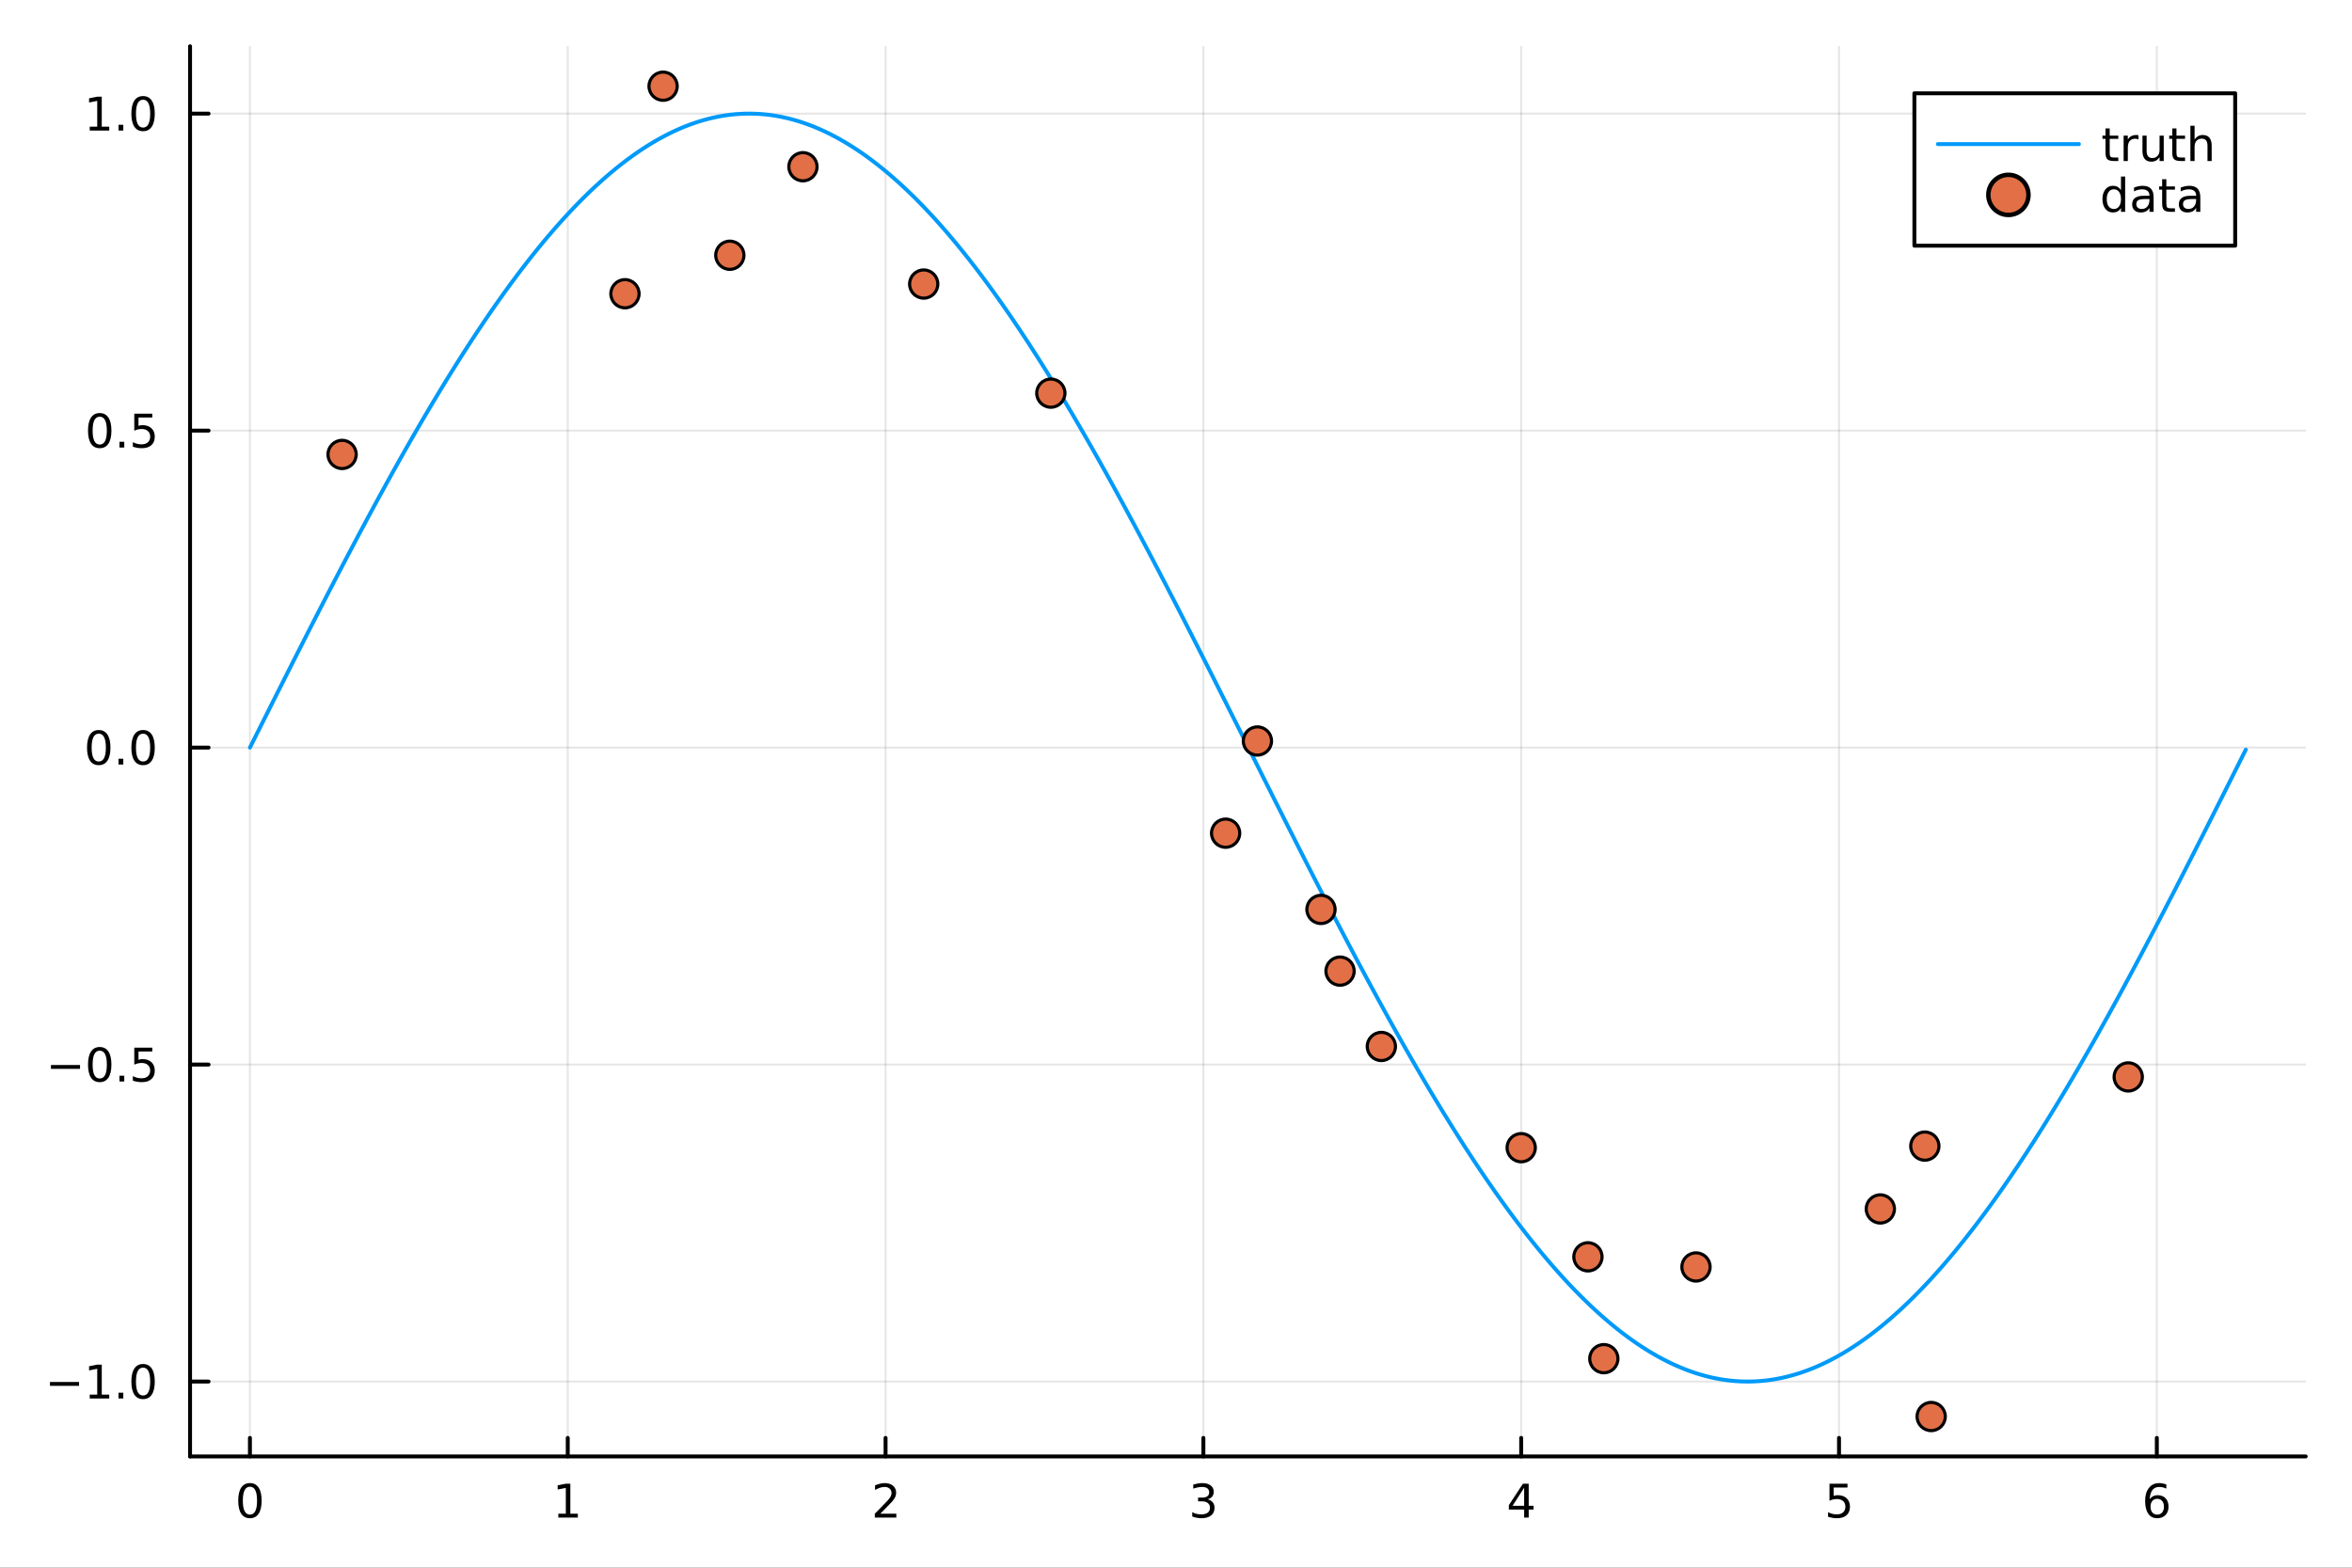 <?xml version="1.0" encoding="utf-8"?>
<svg xmlns="http://www.w3.org/2000/svg" xmlns:xlink="http://www.w3.org/1999/xlink" width="600" height="400" viewBox="0 0 2400 1600">
<rect x="0" y="0" width="2400" height="1600" fill="#333333" stroke="none"/>
<defs>
  <clipPath id="clip110">
    <rect x="0" y="0" width="2400" height="1600"/>
  </clipPath>
</defs>
<path clip-path="url(#clip110)" d="M0 1600 L2400 1600 L2400 0 L0 0  Z" fill="#ffffff" fill-rule="evenodd" fill-opacity="1"/>
<defs>
  <clipPath id="clip111">
    <rect x="480" y="0" width="1681" height="1600"/>
  </clipPath>
</defs>
<path clip-path="url(#clip110)" d="M193.936 1486.45 L2352.76 1486.45 L2352.76 47.244 L193.936 47.244  Z" fill="#ffffff" fill-rule="evenodd" fill-opacity="1"/>
<defs>
  <clipPath id="clip112">
    <rect x="193" y="47" width="2160" height="1440"/>
  </clipPath>
</defs>
<polyline clip-path="url(#clip112)" style="stroke:#000000; stroke-linecap:round; stroke-linejoin:round; stroke-width:2; stroke-opacity:0.1; fill:none" points="255.035,1486.45 255.035,47.244 "/>
<polyline clip-path="url(#clip112)" style="stroke:#000000; stroke-linecap:round; stroke-linejoin:round; stroke-width:2; stroke-opacity:0.1; fill:none" points="579.338,1486.45 579.338,47.244 "/>
<polyline clip-path="url(#clip112)" style="stroke:#000000; stroke-linecap:round; stroke-linejoin:round; stroke-width:2; stroke-opacity:0.1; fill:none" points="903.641,1486.45 903.641,47.244 "/>
<polyline clip-path="url(#clip112)" style="stroke:#000000; stroke-linecap:round; stroke-linejoin:round; stroke-width:2; stroke-opacity:0.1; fill:none" points="1227.94,1486.45 1227.94,47.244 "/>
<polyline clip-path="url(#clip112)" style="stroke:#000000; stroke-linecap:round; stroke-linejoin:round; stroke-width:2; stroke-opacity:0.1; fill:none" points="1552.25,1486.45 1552.25,47.244 "/>
<polyline clip-path="url(#clip112)" style="stroke:#000000; stroke-linecap:round; stroke-linejoin:round; stroke-width:2; stroke-opacity:0.1; fill:none" points="1876.55,1486.45 1876.55,47.244 "/>
<polyline clip-path="url(#clip112)" style="stroke:#000000; stroke-linecap:round; stroke-linejoin:round; stroke-width:2; stroke-opacity:0.1; fill:none" points="2200.85,1486.45 2200.85,47.244 "/>
<polyline clip-path="url(#clip112)" style="stroke:#000000; stroke-linecap:round; stroke-linejoin:round; stroke-width:2; stroke-opacity:0.1; fill:none" points="193.936,1410.02 2352.76,1410.02 "/>
<polyline clip-path="url(#clip112)" style="stroke:#000000; stroke-linecap:round; stroke-linejoin:round; stroke-width:2; stroke-opacity:0.1; fill:none" points="193.936,1086.51 2352.76,1086.51 "/>
<polyline clip-path="url(#clip112)" style="stroke:#000000; stroke-linecap:round; stroke-linejoin:round; stroke-width:2; stroke-opacity:0.1; fill:none" points="193.936,762.993 2352.76,762.993 "/>
<polyline clip-path="url(#clip112)" style="stroke:#000000; stroke-linecap:round; stroke-linejoin:round; stroke-width:2; stroke-opacity:0.1; fill:none" points="193.936,439.479 2352.76,439.479 "/>
<polyline clip-path="url(#clip112)" style="stroke:#000000; stroke-linecap:round; stroke-linejoin:round; stroke-width:2; stroke-opacity:0.1; fill:none" points="193.936,115.966 2352.76,115.966 "/>
<polyline clip-path="url(#clip110)" style="stroke:#000000; stroke-linecap:round; stroke-linejoin:round; stroke-width:4; stroke-opacity:1; fill:none" points="193.936,1486.45 2352.76,1486.45 "/>
<polyline clip-path="url(#clip110)" style="stroke:#000000; stroke-linecap:round; stroke-linejoin:round; stroke-width:4; stroke-opacity:1; fill:none" points="255.035,1486.45 255.035,1467.55 "/>
<polyline clip-path="url(#clip110)" style="stroke:#000000; stroke-linecap:round; stroke-linejoin:round; stroke-width:4; stroke-opacity:1; fill:none" points="579.338,1486.45 579.338,1467.55 "/>
<polyline clip-path="url(#clip110)" style="stroke:#000000; stroke-linecap:round; stroke-linejoin:round; stroke-width:4; stroke-opacity:1; fill:none" points="903.641,1486.45 903.641,1467.55 "/>
<polyline clip-path="url(#clip110)" style="stroke:#000000; stroke-linecap:round; stroke-linejoin:round; stroke-width:4; stroke-opacity:1; fill:none" points="1227.94,1486.45 1227.94,1467.55 "/>
<polyline clip-path="url(#clip110)" style="stroke:#000000; stroke-linecap:round; stroke-linejoin:round; stroke-width:4; stroke-opacity:1; fill:none" points="1552.25,1486.45 1552.25,1467.55 "/>
<polyline clip-path="url(#clip110)" style="stroke:#000000; stroke-linecap:round; stroke-linejoin:round; stroke-width:4; stroke-opacity:1; fill:none" points="1876.55,1486.45 1876.55,1467.55 "/>
<polyline clip-path="url(#clip110)" style="stroke:#000000; stroke-linecap:round; stroke-linejoin:round; stroke-width:4; stroke-opacity:1; fill:none" points="2200.85,1486.45 2200.85,1467.55 "/>
<path clip-path="url(#clip110)" d="M255.035 1517.37 Q251.424 1517.37 249.595 1520.93 Q247.789 1524.47 247.789 1531.6 Q247.789 1538.71 249.595 1542.27 Q251.424 1545.82 255.035 1545.82 Q258.669 1545.82 260.474 1542.27 Q262.303 1538.71 262.303 1531.6 Q262.303 1524.47 260.474 1520.93 Q258.669 1517.37 255.035 1517.37 M255.035 1513.66 Q260.845 1513.66 263.9 1518.27 Q266.979 1522.85 266.979 1531.6 Q266.979 1540.33 263.9 1544.94 Q260.845 1549.52 255.035 1549.52 Q249.225 1549.52 246.146 1544.94 Q243.09 1540.33 243.09 1531.6 Q243.09 1522.85 246.146 1518.27 Q249.225 1513.66 255.035 1513.66 Z" fill="#000000" fill-rule="nonzero" fill-opacity="1" /><path clip-path="url(#clip110)" d="M569.72 1544.91 L577.358 1544.91 L577.358 1518.55 L569.048 1520.21 L569.048 1515.95 L577.312 1514.29 L581.988 1514.29 L581.988 1544.91 L589.627 1544.91 L589.627 1548.85 L569.72 1548.85 L569.72 1544.91 Z" fill="#000000" fill-rule="nonzero" fill-opacity="1" /><path clip-path="url(#clip110)" d="M898.293 1544.91 L914.613 1544.91 L914.613 1548.85 L892.668 1548.85 L892.668 1544.91 Q895.33 1542.16 899.914 1537.53 Q904.52 1532.88 905.701 1531.53 Q907.946 1529.01 908.826 1527.27 Q909.729 1525.51 909.729 1523.82 Q909.729 1521.07 907.784 1519.33 Q905.863 1517.6 902.761 1517.6 Q900.562 1517.6 898.108 1518.36 Q895.678 1519.13 892.9 1520.68 L892.9 1515.95 Q895.724 1514.82 898.178 1514.24 Q900.631 1513.66 902.668 1513.66 Q908.039 1513.66 911.233 1516.35 Q914.428 1519.03 914.428 1523.52 Q914.428 1525.65 913.617 1527.57 Q912.83 1529.47 910.724 1532.07 Q910.145 1532.74 907.043 1535.95 Q903.942 1539.15 898.293 1544.91 Z" fill="#000000" fill-rule="nonzero" fill-opacity="1" /><path clip-path="url(#clip110)" d="M1232.19 1530.21 Q1235.55 1530.93 1237.42 1533.2 Q1239.32 1535.47 1239.32 1538.8 Q1239.32 1543.92 1235.8 1546.72 Q1232.28 1549.52 1225.8 1549.52 Q1223.63 1549.52 1221.31 1549.08 Q1219.02 1548.66 1216.57 1547.81 L1216.57 1543.29 Q1218.51 1544.43 1220.83 1545.01 Q1223.14 1545.58 1225.66 1545.58 Q1230.06 1545.58 1232.35 1543.85 Q1234.67 1542.11 1234.67 1538.8 Q1234.67 1535.75 1232.52 1534.03 Q1230.39 1532.3 1226.57 1532.3 L1222.54 1532.3 L1222.54 1528.45 L1226.75 1528.45 Q1230.2 1528.45 1232.03 1527.09 Q1233.86 1525.7 1233.86 1523.11 Q1233.86 1520.45 1231.96 1519.03 Q1230.08 1517.6 1226.57 1517.6 Q1224.64 1517.6 1222.45 1518.01 Q1220.25 1518.43 1217.61 1519.31 L1217.61 1515.14 Q1220.27 1514.4 1222.58 1514.03 Q1224.92 1513.66 1226.98 1513.66 Q1232.31 1513.66 1235.41 1516.09 Q1238.51 1518.5 1238.51 1522.62 Q1238.51 1525.49 1236.87 1527.48 Q1235.22 1529.45 1232.19 1530.21 Z" fill="#000000" fill-rule="nonzero" fill-opacity="1" /><path clip-path="url(#clip110)" d="M1555.26 1518.36 L1543.45 1536.81 L1555.26 1536.81 L1555.26 1518.36 M1554.03 1514.29 L1559.91 1514.29 L1559.91 1536.81 L1564.84 1536.81 L1564.84 1540.7 L1559.91 1540.7 L1559.91 1548.85 L1555.26 1548.85 L1555.26 1540.7 L1539.65 1540.7 L1539.65 1536.19 L1554.03 1514.29 Z" fill="#000000" fill-rule="nonzero" fill-opacity="1" /><path clip-path="url(#clip110)" d="M1866.83 1514.29 L1885.18 1514.29 L1885.18 1518.22 L1871.11 1518.22 L1871.11 1526.7 Q1872.13 1526.35 1873.15 1526.19 Q1874.17 1526 1875.18 1526 Q1880.97 1526 1884.35 1529.17 Q1887.73 1532.34 1887.73 1537.76 Q1887.73 1543.34 1884.26 1546.44 Q1880.79 1549.52 1874.47 1549.52 Q1872.29 1549.52 1870.02 1549.15 Q1867.78 1548.78 1865.37 1548.04 L1865.37 1543.34 Q1867.45 1544.47 1869.67 1545.03 Q1871.9 1545.58 1874.37 1545.58 Q1878.38 1545.58 1880.72 1543.48 Q1883.05 1541.37 1883.05 1537.76 Q1883.05 1534.15 1880.72 1532.04 Q1878.38 1529.94 1874.37 1529.94 Q1872.5 1529.94 1870.62 1530.35 Q1868.77 1530.77 1866.83 1531.65 L1866.83 1514.29 Z" fill="#000000" fill-rule="nonzero" fill-opacity="1" /><path clip-path="url(#clip110)" d="M2201.26 1529.7 Q2198.11 1529.7 2196.26 1531.86 Q2194.43 1534.01 2194.43 1537.76 Q2194.43 1541.49 2196.26 1543.66 Q2198.11 1545.82 2201.26 1545.82 Q2204.41 1545.82 2206.23 1543.66 Q2208.09 1541.49 2208.09 1537.76 Q2208.09 1534.01 2206.23 1531.86 Q2204.41 1529.7 2201.26 1529.7 M2210.54 1515.05 L2210.54 1519.31 Q2208.78 1518.48 2206.98 1518.04 Q2205.19 1517.6 2203.43 1517.6 Q2198.8 1517.6 2196.35 1520.72 Q2193.92 1523.85 2193.57 1530.17 Q2194.94 1528.15 2197 1527.09 Q2199.06 1526 2201.54 1526 Q2206.74 1526 2209.75 1529.17 Q2212.79 1532.32 2212.79 1537.76 Q2212.79 1543.08 2209.64 1546.3 Q2206.49 1549.52 2201.26 1549.52 Q2195.26 1549.52 2192.09 1544.94 Q2188.92 1540.33 2188.92 1531.6 Q2188.92 1523.41 2192.81 1518.55 Q2196.7 1513.66 2203.25 1513.66 Q2205.01 1513.66 2206.79 1514.01 Q2208.6 1514.36 2210.54 1515.05 Z" fill="#000000" fill-rule="nonzero" fill-opacity="1" /><polyline clip-path="url(#clip110)" style="stroke:#000000; stroke-linecap:round; stroke-linejoin:round; stroke-width:4; stroke-opacity:1; fill:none" points="193.936,1486.45 193.936,47.244 "/>
<polyline clip-path="url(#clip110)" style="stroke:#000000; stroke-linecap:round; stroke-linejoin:round; stroke-width:4; stroke-opacity:1; fill:none" points="193.936,1410.02 212.834,1410.02 "/>
<polyline clip-path="url(#clip110)" style="stroke:#000000; stroke-linecap:round; stroke-linejoin:round; stroke-width:4; stroke-opacity:1; fill:none" points="193.936,1086.51 212.834,1086.51 "/>
<polyline clip-path="url(#clip110)" style="stroke:#000000; stroke-linecap:round; stroke-linejoin:round; stroke-width:4; stroke-opacity:1; fill:none" points="193.936,762.993 212.834,762.993 "/>
<polyline clip-path="url(#clip110)" style="stroke:#000000; stroke-linecap:round; stroke-linejoin:round; stroke-width:4; stroke-opacity:1; fill:none" points="193.936,439.479 212.834,439.479 "/>
<polyline clip-path="url(#clip110)" style="stroke:#000000; stroke-linecap:round; stroke-linejoin:round; stroke-width:4; stroke-opacity:1; fill:none" points="193.936,115.966 212.834,115.966 "/>
<path clip-path="url(#clip110)" d="M50.992 1410.47 L80.668 1410.47 L80.668 1414.41 L50.992 1414.41 L50.992 1410.47 Z" fill="#000000" fill-rule="nonzero" fill-opacity="1" /><path clip-path="url(#clip110)" d="M91.571 1423.36 L99.21 1423.36 L99.21 1397 L90.899 1398.67 L90.899 1394.41 L99.163 1392.74 L103.839 1392.74 L103.839 1423.36 L111.478 1423.36 L111.478 1427.3 L91.571 1427.3 L91.571 1423.36 Z" fill="#000000" fill-rule="nonzero" fill-opacity="1" /><path clip-path="url(#clip110)" d="M120.922 1421.42 L125.807 1421.42 L125.807 1427.3 L120.922 1427.3 L120.922 1421.42 Z" fill="#000000" fill-rule="nonzero" fill-opacity="1" /><path clip-path="url(#clip110)" d="M145.992 1395.82 Q142.381 1395.82 140.552 1399.38 Q138.746 1402.93 138.746 1410.05 Q138.746 1417.16 140.552 1420.73 Q142.381 1424.27 145.992 1424.27 Q149.626 1424.27 151.431 1420.73 Q153.26 1417.16 153.26 1410.05 Q153.26 1402.93 151.431 1399.38 Q149.626 1395.82 145.992 1395.82 M145.992 1392.12 Q151.802 1392.12 154.857 1396.72 Q157.936 1401.3 157.936 1410.05 Q157.936 1418.78 154.857 1423.39 Q151.802 1427.97 145.992 1427.97 Q140.181 1427.97 137.103 1423.39 Q134.047 1418.78 134.047 1410.05 Q134.047 1401.3 137.103 1396.72 Q140.181 1392.12 145.992 1392.12 Z" fill="#000000" fill-rule="nonzero" fill-opacity="1" /><path clip-path="url(#clip110)" d="M51.987 1086.96 L81.663 1086.96 L81.663 1090.89 L51.987 1090.89 L51.987 1086.96 Z" fill="#000000" fill-rule="nonzero" fill-opacity="1" /><path clip-path="url(#clip110)" d="M101.756 1072.31 Q98.145 1072.31 96.316 1075.87 Q94.51 1079.41 94.51 1086.54 Q94.51 1093.65 96.316 1097.21 Q98.145 1100.75 101.756 1100.75 Q105.39 1100.75 107.196 1097.21 Q109.024 1093.65 109.024 1086.54 Q109.024 1079.41 107.196 1075.87 Q105.39 1072.31 101.756 1072.31 M101.756 1068.6 Q107.566 1068.6 110.621 1073.21 Q113.7 1077.79 113.7 1086.54 Q113.7 1095.27 110.621 1099.87 Q107.566 1104.46 101.756 1104.46 Q95.946 1104.46 92.867 1099.87 Q89.811 1095.27 89.811 1086.54 Q89.811 1077.79 92.867 1073.21 Q95.946 1068.6 101.756 1068.6 Z" fill="#000000" fill-rule="nonzero" fill-opacity="1" /><path clip-path="url(#clip110)" d="M121.918 1097.91 L126.802 1097.91 L126.802 1103.79 L121.918 1103.79 L121.918 1097.91 Z" fill="#000000" fill-rule="nonzero" fill-opacity="1" /><path clip-path="url(#clip110)" d="M137.033 1069.23 L155.39 1069.23 L155.39 1073.16 L141.316 1073.16 L141.316 1081.63 Q142.334 1081.29 143.353 1081.12 Q144.371 1080.94 145.39 1080.94 Q151.177 1080.94 154.556 1084.11 Q157.936 1087.28 157.936 1092.7 Q157.936 1098.28 154.464 1101.38 Q150.992 1104.46 144.672 1104.46 Q142.496 1104.46 140.228 1104.09 Q137.982 1103.72 135.575 1102.98 L135.575 1098.28 Q137.658 1099.41 139.881 1099.97 Q142.103 1100.52 144.58 1100.52 Q148.584 1100.52 150.922 1098.42 Q153.26 1096.31 153.26 1092.7 Q153.26 1089.09 150.922 1086.98 Q148.584 1084.87 144.58 1084.87 Q142.705 1084.87 140.83 1085.29 Q138.978 1085.71 137.033 1086.59 L137.033 1069.23 Z" fill="#000000" fill-rule="nonzero" fill-opacity="1" /><path clip-path="url(#clip110)" d="M100.76 748.792 Q97.149 748.792 95.321 752.356 Q93.515 755.898 93.515 763.028 Q93.515 770.134 95.321 773.699 Q97.149 777.24 100.76 777.24 Q104.395 777.24 106.2 773.699 Q108.029 770.134 108.029 763.028 Q108.029 755.898 106.2 752.356 Q104.395 748.792 100.76 748.792 M100.76 745.088 Q106.571 745.088 109.626 749.694 Q112.705 754.278 112.705 763.028 Q112.705 771.754 109.626 776.361 Q106.571 780.944 100.76 780.944 Q94.95 780.944 91.871 776.361 Q88.816 771.754 88.816 763.028 Q88.816 754.278 91.871 749.694 Q94.95 745.088 100.76 745.088 Z" fill="#000000" fill-rule="nonzero" fill-opacity="1" /><path clip-path="url(#clip110)" d="M120.922 774.393 L125.807 774.393 L125.807 780.273 L120.922 780.273 L120.922 774.393 Z" fill="#000000" fill-rule="nonzero" fill-opacity="1" /><path clip-path="url(#clip110)" d="M145.992 748.792 Q142.381 748.792 140.552 752.356 Q138.746 755.898 138.746 763.028 Q138.746 770.134 140.552 773.699 Q142.381 777.24 145.992 777.24 Q149.626 777.24 151.431 773.699 Q153.26 770.134 153.26 763.028 Q153.26 755.898 151.431 752.356 Q149.626 748.792 145.992 748.792 M145.992 745.088 Q151.802 745.088 154.857 749.694 Q157.936 754.278 157.936 763.028 Q157.936 771.754 154.857 776.361 Q151.802 780.944 145.992 780.944 Q140.181 780.944 137.103 776.361 Q134.047 771.754 134.047 763.028 Q134.047 754.278 137.103 749.694 Q140.181 745.088 145.992 745.088 Z" fill="#000000" fill-rule="nonzero" fill-opacity="1" /><path clip-path="url(#clip110)" d="M101.756 425.278 Q98.145 425.278 96.316 428.843 Q94.51 432.384 94.51 439.514 Q94.51 446.62 96.316 450.185 Q98.145 453.727 101.756 453.727 Q105.39 453.727 107.196 450.185 Q109.024 446.62 109.024 439.514 Q109.024 432.384 107.196 428.843 Q105.39 425.278 101.756 425.278 M101.756 421.574 Q107.566 421.574 110.621 426.181 Q113.7 430.764 113.7 439.514 Q113.7 448.241 110.621 452.847 Q107.566 457.431 101.756 457.431 Q95.946 457.431 92.867 452.847 Q89.811 448.241 89.811 439.514 Q89.811 430.764 92.867 426.181 Q95.946 421.574 101.756 421.574 Z" fill="#000000" fill-rule="nonzero" fill-opacity="1" /><path clip-path="url(#clip110)" d="M121.918 450.88 L126.802 450.88 L126.802 456.759 L121.918 456.759 L121.918 450.88 Z" fill="#000000" fill-rule="nonzero" fill-opacity="1" /><path clip-path="url(#clip110)" d="M137.033 422.199 L155.39 422.199 L155.39 426.134 L141.316 426.134 L141.316 434.607 Q142.334 434.259 143.353 434.097 Q144.371 433.912 145.39 433.912 Q151.177 433.912 154.556 437.083 Q157.936 440.255 157.936 445.671 Q157.936 451.25 154.464 454.352 Q150.992 457.431 144.672 457.431 Q142.496 457.431 140.228 457.06 Q137.982 456.69 135.575 455.949 L135.575 451.25 Q137.658 452.384 139.881 452.94 Q142.103 453.495 144.58 453.495 Q148.584 453.495 150.922 451.389 Q153.26 449.282 153.26 445.671 Q153.26 442.06 150.922 439.954 Q148.584 437.847 144.58 437.847 Q142.705 437.847 140.83 438.264 Q138.978 438.681 137.033 439.56 L137.033 422.199 Z" fill="#000000" fill-rule="nonzero" fill-opacity="1" /><path clip-path="url(#clip110)" d="M91.571 129.31 L99.21 129.31 L99.21 102.945 L90.899 104.612 L90.899 100.352 L99.163 98.686 L103.839 98.686 L103.839 129.31 L111.478 129.31 L111.478 133.246 L91.571 133.246 L91.571 129.31 Z" fill="#000000" fill-rule="nonzero" fill-opacity="1" /><path clip-path="url(#clip110)" d="M120.922 127.366 L125.807 127.366 L125.807 133.246 L120.922 133.246 L120.922 127.366 Z" fill="#000000" fill-rule="nonzero" fill-opacity="1" /><path clip-path="url(#clip110)" d="M145.992 101.764 Q142.381 101.764 140.552 105.329 Q138.746 108.871 138.746 116 Q138.746 123.107 140.552 126.672 Q142.381 130.213 145.992 130.213 Q149.626 130.213 151.431 126.672 Q153.26 123.107 153.26 116 Q153.26 108.871 151.431 105.329 Q149.626 101.764 145.992 101.764 M145.992 98.061 Q151.802 98.061 154.857 102.667 Q157.936 107.25 157.936 116 Q157.936 124.727 154.857 129.334 Q151.802 133.917 145.992 133.917 Q140.181 133.917 137.103 129.334 Q134.047 124.727 134.047 116 Q134.047 107.25 137.103 102.667 Q140.181 98.061 145.992 98.061 Z" fill="#000000" fill-rule="nonzero" fill-opacity="1" /><polyline clip-path="url(#clip112)" style="stroke:#009af9; stroke-linecap:round; stroke-linejoin:round; stroke-width:4; stroke-opacity:1; fill:none" points="255.035,762.993 258.278,756.523 261.521,750.053 264.764,743.585 268.007,737.119 271.25,730.655 274.493,724.194 277.736,717.738 280.979,711.286 284.222,704.839 287.465,698.398 290.708,691.963 293.951,685.536 297.194,679.116 300.437,672.705 303.68,666.302 306.923,659.91 310.166,653.527 313.409,647.156 316.652,640.796 319.895,634.448 323.138,628.114 326.381,621.792 329.624,615.485 332.867,609.193 336.11,602.916 339.353,596.655 342.596,590.41 345.84,584.183 349.083,577.974 352.326,571.783 355.569,565.612 358.812,559.46 362.055,553.328 365.298,547.218 368.541,541.129 371.784,535.062 375.027,529.018 378.27,522.997 381.513,517.001 384.756,511.029 387.999,505.082 391.242,499.161 394.485,493.266 397.728,487.398 400.971,481.558 404.214,475.746 407.457,469.963 410.7,464.209 413.943,458.485 417.186,452.791 420.429,447.129 423.672,441.498 426.915,435.899 430.158,430.333 433.401,424.8 436.644,419.301 439.887,413.836 443.13,408.406 446.373,403.012 449.616,397.654 452.859,392.332 456.103,387.047 459.346,381.8 462.589,376.591 465.832,371.421 469.075,366.29 472.318,361.198 475.561,356.147 478.804,351.136 482.047,346.166 485.29,341.239 488.533,336.353 491.776,331.51 495.019,326.71 498.262,321.954 501.505,317.242 504.748,312.574 507.991,307.952 511.234,303.375 514.477,298.844 517.72,294.359 520.963,289.922 524.206,285.531 527.449,281.188 530.692,276.894 533.935,272.648 537.178,268.451 540.421,264.304 543.664,260.206 546.907,256.159 550.15,252.162 553.393,248.217 556.636,244.323 559.879,240.481 563.122,236.691 566.366,232.954 569.609,229.269 572.852,225.638 576.095,222.061 579.338,218.538 582.581,215.07 585.824,211.656 589.067,208.297 592.31,204.994 595.553,201.746 598.796,198.555 602.039,195.42 605.282,192.342 608.525,189.321 611.768,186.357 615.011,183.451 618.254,180.603 621.497,177.814 624.74,175.082 627.983,172.41 631.226,169.796 634.469,167.242 637.712,164.748 640.955,162.313 644.198,159.938 647.441,157.624 650.684,155.37 653.927,153.177 657.17,151.045 660.413,148.974 663.656,146.964 666.899,145.017 670.142,143.13 673.385,141.306 676.629,139.544 679.872,137.845 683.115,136.208 686.358,134.633 689.601,133.122 692.844,131.673 696.087,130.288 699.33,128.966 702.573,127.707 705.816,126.512 709.059,125.38 712.302,124.312 715.545,123.308 718.788,122.368 722.031,121.492 725.274,120.681 728.517,119.933 731.76,119.25 735.003,118.631 738.246,118.076 741.489,117.586 744.732,117.161 747.975,116.8 751.218,116.504 754.461,116.272 757.704,116.106 760.947,116.003 764.19,115.966 767.433,115.993 770.676,116.085 773.919,116.242 777.162,116.463 780.405,116.749 783.648,117.099 786.892,117.514 790.135,117.994 793.378,118.538 796.621,119.147 799.864,119.82 803.107,120.557 806.35,121.359 809.593,122.224 812.836,123.154 816.079,124.148 819.322,125.206 822.565,126.327 825.808,127.512 829.051,128.761 832.294,130.073 835.537,131.448 838.78,132.887 842.023,134.388 845.266,135.953 848.509,137.58 851.752,139.27 854.995,141.022 858.238,142.836 861.481,144.712 864.724,146.65 867.967,148.65 871.21,150.711 874.453,152.833 877.696,155.017 880.939,157.261 884.182,159.566 887.425,161.931 890.668,164.356 893.911,166.841 897.155,169.386 900.398,171.99 903.641,174.653 906.884,177.375 910.127,180.155 913.37,182.994 916.613,185.891 919.856,188.845 923.099,191.857 926.342,194.926 929.585,198.052 932.828,201.234 936.071,204.473 939.314,207.767 942.557,211.117 945.8,214.522 949.043,217.982 952.286,221.497 955.529,225.065 958.772,228.687 962.015,232.363 965.258,236.092 968.501,239.874 971.744,243.708 974.987,247.593 978.23,251.531 981.473,255.519 984.716,259.558 987.959,263.648 991.202,267.787 994.445,271.976 997.688,276.214 1000.93,280.501 1004.17,284.836 1007.42,289.219 1010.66,293.649 1013.9,298.127 1017.15,302.65 1020.39,307.22 1023.63,311.835 1026.88,316.496 1030.12,321.201 1033.36,325.95 1036.6,330.743 1039.85,335.579 1043.09,340.458 1046.33,345.379 1049.58,350.342 1052.82,355.346 1056.06,360.391 1059.31,365.476 1062.55,370.601 1065.79,375.765 1069.04,380.968 1072.28,386.209 1075.52,391.488 1078.76,396.804 1082.01,402.156 1085.25,407.545 1088.49,412.969 1091.74,418.428 1094.98,423.922 1098.22,429.449 1101.47,435.01 1104.71,440.604 1107.95,446.23 1111.19,451.888 1114.44,457.576 1117.68,463.295 1120.92,469.045 1124.17,474.823 1127.41,480.631 1130.65,486.466 1133.9,492.33 1137.14,498.22 1140.38,504.137 1143.62,510.08 1146.87,516.048 1150.11,522.041 1153.35,528.057 1156.6,534.098 1159.84,540.161 1163.08,546.246 1166.33,552.354 1169.57,558.482 1172.81,564.63 1176.06,570.799 1179.3,576.987 1182.54,583.193 1185.78,589.417 1189.03,595.659 1192.27,601.917 1195.51,608.192 1198.76,614.482 1202,620.787 1205.24,627.106 1208.49,633.439 1211.73,639.784 1214.97,646.142 1218.21,652.512 1221.46,658.892 1224.7,665.283 1227.94,671.684 1231.19,678.094 1234.43,684.513 1237.67,690.939 1240.92,697.373 1244.16,703.813 1247.4,710.259 1250.64,716.71 1253.89,723.166 1257.13,729.626 1260.37,736.089 1263.62,742.555 1266.86,749.023 1270.1,755.492 1273.35,761.962 1276.59,768.433 1279.83,774.902 1283.08,781.371 1286.32,787.837 1289.56,794.301 1292.8,800.762 1296.05,807.22 1299.29,813.673 1302.53,820.12 1305.78,826.562 1309.02,832.998 1312.26,839.427 1315.51,845.848 1318.75,852.261 1321.99,858.664 1325.23,865.059 1328.48,871.443 1331.72,877.816 1334.96,884.178 1338.21,890.527 1341.45,896.864 1344.69,903.188 1347.94,909.497 1351.18,915.792 1354.42,922.071 1357.66,928.335 1360.91,934.582 1364.15,940.812 1367.39,947.024 1370.64,953.218 1373.88,959.392 1377.12,965.548 1380.37,971.682 1383.61,977.796 1386.85,983.889 1390.1,989.959 1393.34,996.007 1396.58,1002.03 1399.82,1008.03 1403.07,1014.01 1406.31,1019.96 1409.55,1025.88 1412.8,1031.78 1416.04,1037.65 1419.28,1043.5 1422.53,1049.32 1425.77,1055.1 1429.01,1060.86 1432.25,1066.59 1435.5,1072.29 1438.74,1077.96 1441.98,1083.59 1445.23,1089.2 1448.47,1094.77 1451.71,1100.31 1454.96,1105.81 1458.2,1111.28 1461.44,1116.72 1464.68,1122.12 1467.93,1127.48 1471.17,1132.81 1474.41,1138.1 1477.66,1143.35 1480.9,1148.57 1484.14,1153.74 1487.39,1158.88 1490.63,1163.98 1493.87,1169.04 1497.11,1174.05 1500.36,1179.03 1503.6,1183.97 1506.84,1188.86 1510.09,1193.71 1513.33,1198.51 1516.57,1203.28 1519.82,1208 1523.06,1212.67 1526.3,1217.3 1529.55,1221.88 1532.79,1226.42 1536.03,1230.92 1539.27,1235.36 1542.52,1239.76 1545.76,1244.11 1549,1248.41 1552.25,1252.66 1555.49,1256.87 1558.73,1261.02 1561.98,1265.13 1565.22,1269.19 1568.46,1273.19 1571.7,1277.14 1574.95,1281.05 1578.19,1284.9 1581.43,1288.69 1584.68,1292.44 1587.92,1296.13 1591.16,1299.77 1594.41,1303.36 1597.65,1306.89 1600.89,1310.37 1604.13,1313.79 1607.38,1317.16 1610.62,1320.47 1613.86,1323.73 1617.11,1326.93 1620.35,1330.07 1623.59,1333.16 1626.84,1336.19 1630.08,1339.16 1633.32,1342.08 1636.57,1344.93 1639.81,1347.73 1643.05,1350.47 1646.29,1353.15 1649.54,1355.78 1652.78,1358.34 1656.02,1360.84 1659.27,1363.29 1662.51,1365.67 1665.75,1368 1669,1370.26 1672.24,1372.46 1675.48,1374.61 1678.72,1376.69 1681.97,1378.71 1685.21,1380.66 1688.45,1382.56 1691.7,1384.39 1694.94,1386.16 1698.18,1387.87 1701.43,1389.52 1704.67,1391.11 1707.91,1392.63 1711.15,1394.09 1714.4,1395.48 1717.64,1396.81 1720.88,1398.08 1724.13,1399.29 1727.37,1400.43 1730.61,1401.51 1733.86,1402.52 1737.1,1403.47 1740.34,1404.36 1743.59,1405.18 1746.83,1405.94 1750.07,1406.63 1753.31,1407.26 1756.56,1407.83 1759.8,1408.33 1763.04,1408.76 1766.29,1409.13 1769.53,1409.44 1772.77,1409.68 1776.02,1409.86 1779.26,1409.97 1782.5,1410.02 1785.74,1410 1788.99,1409.92 1792.23,1409.77 1795.47,1409.56 1798.72,1409.29 1801.96,1408.95 1805.2,1408.54 1808.45,1408.07 1811.69,1407.54 1814.93,1406.94 1818.17,1406.28 1821.42,1405.55 1824.66,1404.76 1827.9,1403.9 1831.15,1402.98 1834.39,1402 1837.63,1400.95 1840.88,1399.84 1844.12,1398.67 1847.36,1397.43 1850.61,1396.13 1853.85,1394.76 1857.09,1393.33 1860.33,1391.84 1863.58,1390.29 1866.82,1388.67 1870.06,1386.99 1873.31,1385.25 1876.55,1383.44 1879.79,1381.58 1883.04,1379.65 1886.28,1377.66 1889.52,1375.61 1892.76,1373.49 1896.01,1371.32 1899.25,1369.09 1902.49,1366.79 1905.74,1364.44 1908.98,1362.02 1912.22,1359.54 1915.47,1357.01 1918.71,1354.41 1921.95,1351.76 1925.19,1349.05 1928.44,1346.28 1931.68,1343.45 1934.92,1340.56 1938.17,1337.61 1941.41,1334.61 1944.65,1331.55 1947.9,1328.44 1951.14,1325.26 1954.38,1322.03 1957.63,1318.75 1960.87,1315.41 1964.11,1312.01 1967.35,1308.56 1970.6,1305.05 1973.84,1301.49 1977.08,1297.88 1980.33,1294.21 1983.57,1290.49 1986.81,1286.72 1990.06,1282.89 1993.3,1279.01 1996.54,1275.09 1999.78,1271.11 2003.03,1267.07 2006.27,1262.99 2009.51,1258.86 2012.76,1254.68 2016,1250.45 2019.24,1246.17 2022.49,1241.84 2025.73,1237.47 2028.97,1233.05 2032.21,1228.58 2035.46,1224.06 2038.7,1219.5 2041.94,1214.89 2045.19,1210.24 2048.43,1205.54 2051.67,1200.8 2054.92,1196.01 2058.16,1191.18 2061.4,1186.31 2064.65,1181.39 2067.89,1176.44 2071.13,1171.44 2074.37,1166.4 2077.62,1161.32 2080.86,1156.2 2084.1,1151.05 2087.35,1145.85 2090.59,1140.61 2093.83,1135.34 2097.08,1130.03 2100.32,1124.68 2103.56,1119.3 2106.8,1113.88 2110.05,1108.43 2113.29,1102.94 2116.53,1097.42 2119.78,1091.86 2123.02,1086.27 2126.26,1080.65 2129.51,1075 2132.75,1069.32 2135.99,1063.6 2139.23,1057.86 2142.48,1052.08 2145.72,1046.28 2148.96,1040.45 2152.21,1034.59 2155.45,1028.71 2158.69,1022.79 2161.94,1016.85 2165.18,1010.89 2168.42,1004.9 2171.67,998.888 2174.91,992.852 2178.15,986.792 2181.39,980.71 2184.64,974.606 2187.88,968.481 2191.12,962.336 2194.37,956.17 2197.61,949.986 2200.85,943.782 2204.1,937.561 2207.34,931.322 2210.58,925.066 2213.82,918.794 2217.07,912.506 2220.31,906.204 2223.55,899.887 2226.8,893.557 2230.04,887.213 2233.28,880.857 2236.53,874.489 2239.77,868.11 2243.01,861.721 2246.25,855.321 2249.5,848.913 2252.74,842.496 2255.98,836.071 2259.23,829.638 2262.47,823.199 2265.71,816.754 2268.96,810.303 2272.2,803.848 2275.44,797.389 2278.69,790.926 2281.93,784.461 2285.17,777.993 2288.41,771.524 2291.66,765.054 "/>
<circle clip-path="url(#clip112)" cx="1283.08" cy="756.272" r="14.4" fill="#e26f46" fill-rule="evenodd" fill-opacity="1" stroke="#000000" stroke-opacity="1" stroke-width="3.2"/>
<circle clip-path="url(#clip112)" cx="1964.11" cy="1169.73" r="14.4" fill="#e26f46" fill-rule="evenodd" fill-opacity="1" stroke="#000000" stroke-opacity="1" stroke-width="3.2"/>
<circle clip-path="url(#clip112)" cx="1347.94" cy="928.162" r="14.4" fill="#e26f46" fill-rule="evenodd" fill-opacity="1" stroke="#000000" stroke-opacity="1" stroke-width="3.2"/>
<circle clip-path="url(#clip112)" cx="1636.57" cy="1386.68" r="14.4" fill="#e26f46" fill-rule="evenodd" fill-opacity="1" stroke="#000000" stroke-opacity="1" stroke-width="3.2"/>
<circle clip-path="url(#clip112)" cx="1970.6" cy="1445.72" r="14.4" fill="#e26f46" fill-rule="evenodd" fill-opacity="1" stroke="#000000" stroke-opacity="1" stroke-width="3.2"/>
<circle clip-path="url(#clip112)" cx="1250.64" cy="850.356" r="14.4" fill="#e26f46" fill-rule="evenodd" fill-opacity="1" stroke="#000000" stroke-opacity="1" stroke-width="3.2"/>
<circle clip-path="url(#clip112)" cx="1072.28" cy="401.252" r="14.4" fill="#e26f46" fill-rule="evenodd" fill-opacity="1" stroke="#000000" stroke-opacity="1" stroke-width="3.2"/>
<circle clip-path="url(#clip112)" cx="349.083" cy="463.812" r="14.4" fill="#e26f46" fill-rule="evenodd" fill-opacity="1" stroke="#000000" stroke-opacity="1" stroke-width="3.2"/>
<circle clip-path="url(#clip112)" cx="1409.55" cy="1068.03" r="14.4" fill="#e26f46" fill-rule="evenodd" fill-opacity="1" stroke="#000000" stroke-opacity="1" stroke-width="3.2"/>
<circle clip-path="url(#clip112)" cx="1918.71" cy="1233.86" r="14.4" fill="#e26f46" fill-rule="evenodd" fill-opacity="1" stroke="#000000" stroke-opacity="1" stroke-width="3.2"/>
<circle clip-path="url(#clip112)" cx="676.629" cy="87.976" r="14.4" fill="#e26f46" fill-rule="evenodd" fill-opacity="1" stroke="#000000" stroke-opacity="1" stroke-width="3.2"/>
<circle clip-path="url(#clip112)" cx="2171.67" cy="1099.12" r="14.4" fill="#e26f46" fill-rule="evenodd" fill-opacity="1" stroke="#000000" stroke-opacity="1" stroke-width="3.2"/>
<circle clip-path="url(#clip112)" cx="1620.35" cy="1282.74" r="14.4" fill="#e26f46" fill-rule="evenodd" fill-opacity="1" stroke="#000000" stroke-opacity="1" stroke-width="3.2"/>
<circle clip-path="url(#clip112)" cx="819.322" cy="170.165" r="14.4" fill="#e26f46" fill-rule="evenodd" fill-opacity="1" stroke="#000000" stroke-opacity="1" stroke-width="3.2"/>
<circle clip-path="url(#clip112)" cx="1730.61" cy="1293.08" r="14.4" fill="#e26f46" fill-rule="evenodd" fill-opacity="1" stroke="#000000" stroke-opacity="1" stroke-width="3.2"/>
<circle clip-path="url(#clip112)" cx="744.732" cy="260.512" r="14.4" fill="#e26f46" fill-rule="evenodd" fill-opacity="1" stroke="#000000" stroke-opacity="1" stroke-width="3.2"/>
<circle clip-path="url(#clip112)" cx="1367.39" cy="991.138" r="14.4" fill="#e26f46" fill-rule="evenodd" fill-opacity="1" stroke="#000000" stroke-opacity="1" stroke-width="3.2"/>
<circle clip-path="url(#clip112)" cx="942.557" cy="289.903" r="14.4" fill="#e26f46" fill-rule="evenodd" fill-opacity="1" stroke="#000000" stroke-opacity="1" stroke-width="3.2"/>
<circle clip-path="url(#clip112)" cx="637.712" cy="299.79" r="14.4" fill="#e26f46" fill-rule="evenodd" fill-opacity="1" stroke="#000000" stroke-opacity="1" stroke-width="3.2"/>
<circle clip-path="url(#clip112)" cx="1552.25" cy="1171.35" r="14.4" fill="#e26f46" fill-rule="evenodd" fill-opacity="1" stroke="#000000" stroke-opacity="1" stroke-width="3.2"/>
<path clip-path="url(#clip110)" d="M1953.46 250.738 L2280.8 250.738 L2280.8 95.218 L1953.46 95.218  Z" fill="#ffffff" fill-rule="evenodd" fill-opacity="1"/>
<polyline clip-path="url(#clip110)" style="stroke:#000000; stroke-linecap:round; stroke-linejoin:round; stroke-width:4; stroke-opacity:1; fill:none" points="1953.46,250.738 2280.8,250.738 2280.8,95.218 1953.46,95.218 1953.46,250.738 "/>
<polyline clip-path="url(#clip110)" style="stroke:#009af9; stroke-linecap:round; stroke-linejoin:round; stroke-width:4; stroke-opacity:1; fill:none" points="1977.44,147.058 2121.36,147.058 "/>
<path clip-path="url(#clip110)" d="M2152.76 131.051 L2152.76 138.412 L2161.53 138.412 L2161.53 141.722 L2152.76 141.722 L2152.76 155.796 Q2152.76 158.967 2153.61 159.87 Q2154.49 160.773 2157.16 160.773 L2161.53 160.773 L2161.53 164.338 L2157.16 164.338 Q2152.23 164.338 2150.35 162.509 Q2148.48 160.657 2148.48 155.796 L2148.48 141.722 L2145.35 141.722 L2145.35 138.412 L2148.48 138.412 L2148.48 131.051 L2152.76 131.051 Z" fill="#000000" fill-rule="nonzero" fill-opacity="1" /><path clip-path="url(#clip110)" d="M2182.16 142.393 Q2181.44 141.977 2180.58 141.791 Q2179.75 141.583 2178.73 141.583 Q2175.12 141.583 2173.17 143.944 Q2171.25 146.282 2171.25 150.68 L2171.25 164.338 L2166.97 164.338 L2166.97 138.412 L2171.25 138.412 L2171.25 142.44 Q2172.6 140.078 2174.75 138.944 Q2176.9 137.787 2179.98 137.787 Q2180.42 137.787 2180.95 137.856 Q2181.48 137.903 2182.13 138.018 L2182.16 142.393 Z" fill="#000000" fill-rule="nonzero" fill-opacity="1" /><path clip-path="url(#clip110)" d="M2186.18 154.106 L2186.18 138.412 L2190.44 138.412 L2190.44 153.944 Q2190.44 157.625 2191.88 159.476 Q2193.31 161.305 2196.18 161.305 Q2199.63 161.305 2201.62 159.106 Q2203.64 156.907 2203.64 153.111 L2203.64 138.412 L2207.9 138.412 L2207.9 164.338 L2203.64 164.338 L2203.64 160.356 Q2202.09 162.717 2200.03 163.875 Q2197.99 165.009 2195.28 165.009 Q2190.81 165.009 2188.5 162.231 Q2186.18 159.453 2186.18 154.106 M2196.9 137.787 L2196.9 137.787 Z" fill="#000000" fill-rule="nonzero" fill-opacity="1" /><path clip-path="url(#clip110)" d="M2220.88 131.051 L2220.88 138.412 L2229.66 138.412 L2229.66 141.722 L2220.88 141.722 L2220.88 155.796 Q2220.88 158.967 2221.74 159.87 Q2222.62 160.773 2225.28 160.773 L2229.66 160.773 L2229.66 164.338 L2225.28 164.338 Q2220.35 164.338 2218.48 162.509 Q2216.6 160.657 2216.6 155.796 L2216.6 141.722 L2213.48 141.722 L2213.48 138.412 L2216.6 138.412 L2216.6 131.051 L2220.88 131.051 Z" fill="#000000" fill-rule="nonzero" fill-opacity="1" /><path clip-path="url(#clip110)" d="M2256.81 148.689 L2256.81 164.338 L2252.55 164.338 L2252.55 148.828 Q2252.55 145.148 2251.11 143.319 Q2249.68 141.49 2246.81 141.49 Q2243.36 141.49 2241.37 143.69 Q2239.38 145.889 2239.38 149.685 L2239.38 164.338 L2235.1 164.338 L2235.1 128.319 L2239.38 128.319 L2239.38 142.44 Q2240.91 140.102 2242.97 138.944 Q2245.05 137.787 2247.76 137.787 Q2252.23 137.787 2254.52 140.565 Q2256.81 143.319 2256.81 148.689 Z" fill="#000000" fill-rule="nonzero" fill-opacity="1" /><circle clip-path="url(#clip110)" cx="2049.4" cy="198.898" r="20.48" fill="#e26f46" fill-rule="evenodd" fill-opacity="1" stroke="#000000" stroke-opacity="1" stroke-width="4.551"/>
<path clip-path="url(#clip110)" d="M2164.26 194.187 L2164.26 180.159 L2168.52 180.159 L2168.52 216.178 L2164.26 216.178 L2164.26 212.289 Q2162.92 214.603 2160.86 215.738 Q2158.82 216.849 2155.95 216.849 Q2151.25 216.849 2148.29 213.099 Q2145.35 209.349 2145.35 203.238 Q2145.35 197.127 2148.29 193.377 Q2151.25 189.627 2155.95 189.627 Q2158.82 189.627 2160.86 190.761 Q2162.92 191.872 2164.26 194.187 M2149.75 203.238 Q2149.75 207.937 2151.67 210.622 Q2153.61 213.284 2156.99 213.284 Q2160.37 213.284 2162.32 210.622 Q2164.26 207.937 2164.26 203.238 Q2164.26 198.539 2162.32 195.877 Q2160.37 193.192 2156.99 193.192 Q2153.61 193.192 2151.67 195.877 Q2149.75 198.539 2149.75 203.238 Z" fill="#000000" fill-rule="nonzero" fill-opacity="1" /><path clip-path="url(#clip110)" d="M2189.08 203.145 Q2183.92 203.145 2181.92 204.326 Q2179.93 205.506 2179.93 208.354 Q2179.93 210.622 2181.42 211.965 Q2182.92 213.284 2185.49 213.284 Q2189.03 213.284 2191.16 210.784 Q2193.31 208.261 2193.31 204.094 L2193.31 203.145 L2189.08 203.145 M2197.57 201.386 L2197.57 216.178 L2193.31 216.178 L2193.31 212.242 Q2191.85 214.603 2189.68 215.738 Q2187.5 216.849 2184.36 216.849 Q2180.37 216.849 2178.01 214.627 Q2175.67 212.381 2175.67 208.631 Q2175.67 204.256 2178.59 202.034 Q2181.53 199.812 2187.34 199.812 L2193.31 199.812 L2193.31 199.395 Q2193.31 196.455 2191.37 194.858 Q2189.45 193.238 2185.95 193.238 Q2183.73 193.238 2181.62 193.77 Q2179.52 194.303 2177.57 195.367 L2177.57 191.432 Q2179.91 190.53 2182.11 190.09 Q2184.31 189.627 2186.39 189.627 Q2192.02 189.627 2194.79 192.543 Q2197.57 195.46 2197.57 201.386 Z" fill="#000000" fill-rule="nonzero" fill-opacity="1" /><path clip-path="url(#clip110)" d="M2210.56 182.891 L2210.56 190.252 L2219.33 190.252 L2219.33 193.562 L2210.56 193.562 L2210.56 207.636 Q2210.56 210.807 2211.42 211.71 Q2212.29 212.613 2214.96 212.613 L2219.33 212.613 L2219.33 216.178 L2214.96 216.178 Q2210.03 216.178 2208.15 214.349 Q2206.28 212.497 2206.28 207.636 L2206.28 193.562 L2203.15 193.562 L2203.15 190.252 L2206.28 190.252 L2206.28 182.891 L2210.56 182.891 Z" fill="#000000" fill-rule="nonzero" fill-opacity="1" /><path clip-path="url(#clip110)" d="M2236.72 203.145 Q2231.55 203.145 2229.56 204.326 Q2227.57 205.506 2227.57 208.354 Q2227.57 210.622 2229.05 211.965 Q2230.56 213.284 2233.13 213.284 Q2236.67 213.284 2238.8 210.784 Q2240.95 208.261 2240.95 204.094 L2240.95 203.145 L2236.72 203.145 M2245.21 201.386 L2245.21 216.178 L2240.95 216.178 L2240.95 212.242 Q2239.49 214.603 2237.32 215.738 Q2235.14 216.849 2231.99 216.849 Q2228.01 216.849 2225.65 214.627 Q2223.31 212.381 2223.31 208.631 Q2223.31 204.256 2226.23 202.034 Q2229.17 199.812 2234.98 199.812 L2240.95 199.812 L2240.95 199.395 Q2240.95 196.455 2239.01 194.858 Q2237.09 193.238 2233.59 193.238 Q2231.37 193.238 2229.26 193.77 Q2227.16 194.303 2225.21 195.367 L2225.21 191.432 Q2227.55 190.53 2229.75 190.09 Q2231.95 189.627 2234.03 189.627 Q2239.66 189.627 2242.43 192.543 Q2245.21 195.46 2245.21 201.386 Z" fill="#000000" fill-rule="nonzero" fill-opacity="1" /></svg>

